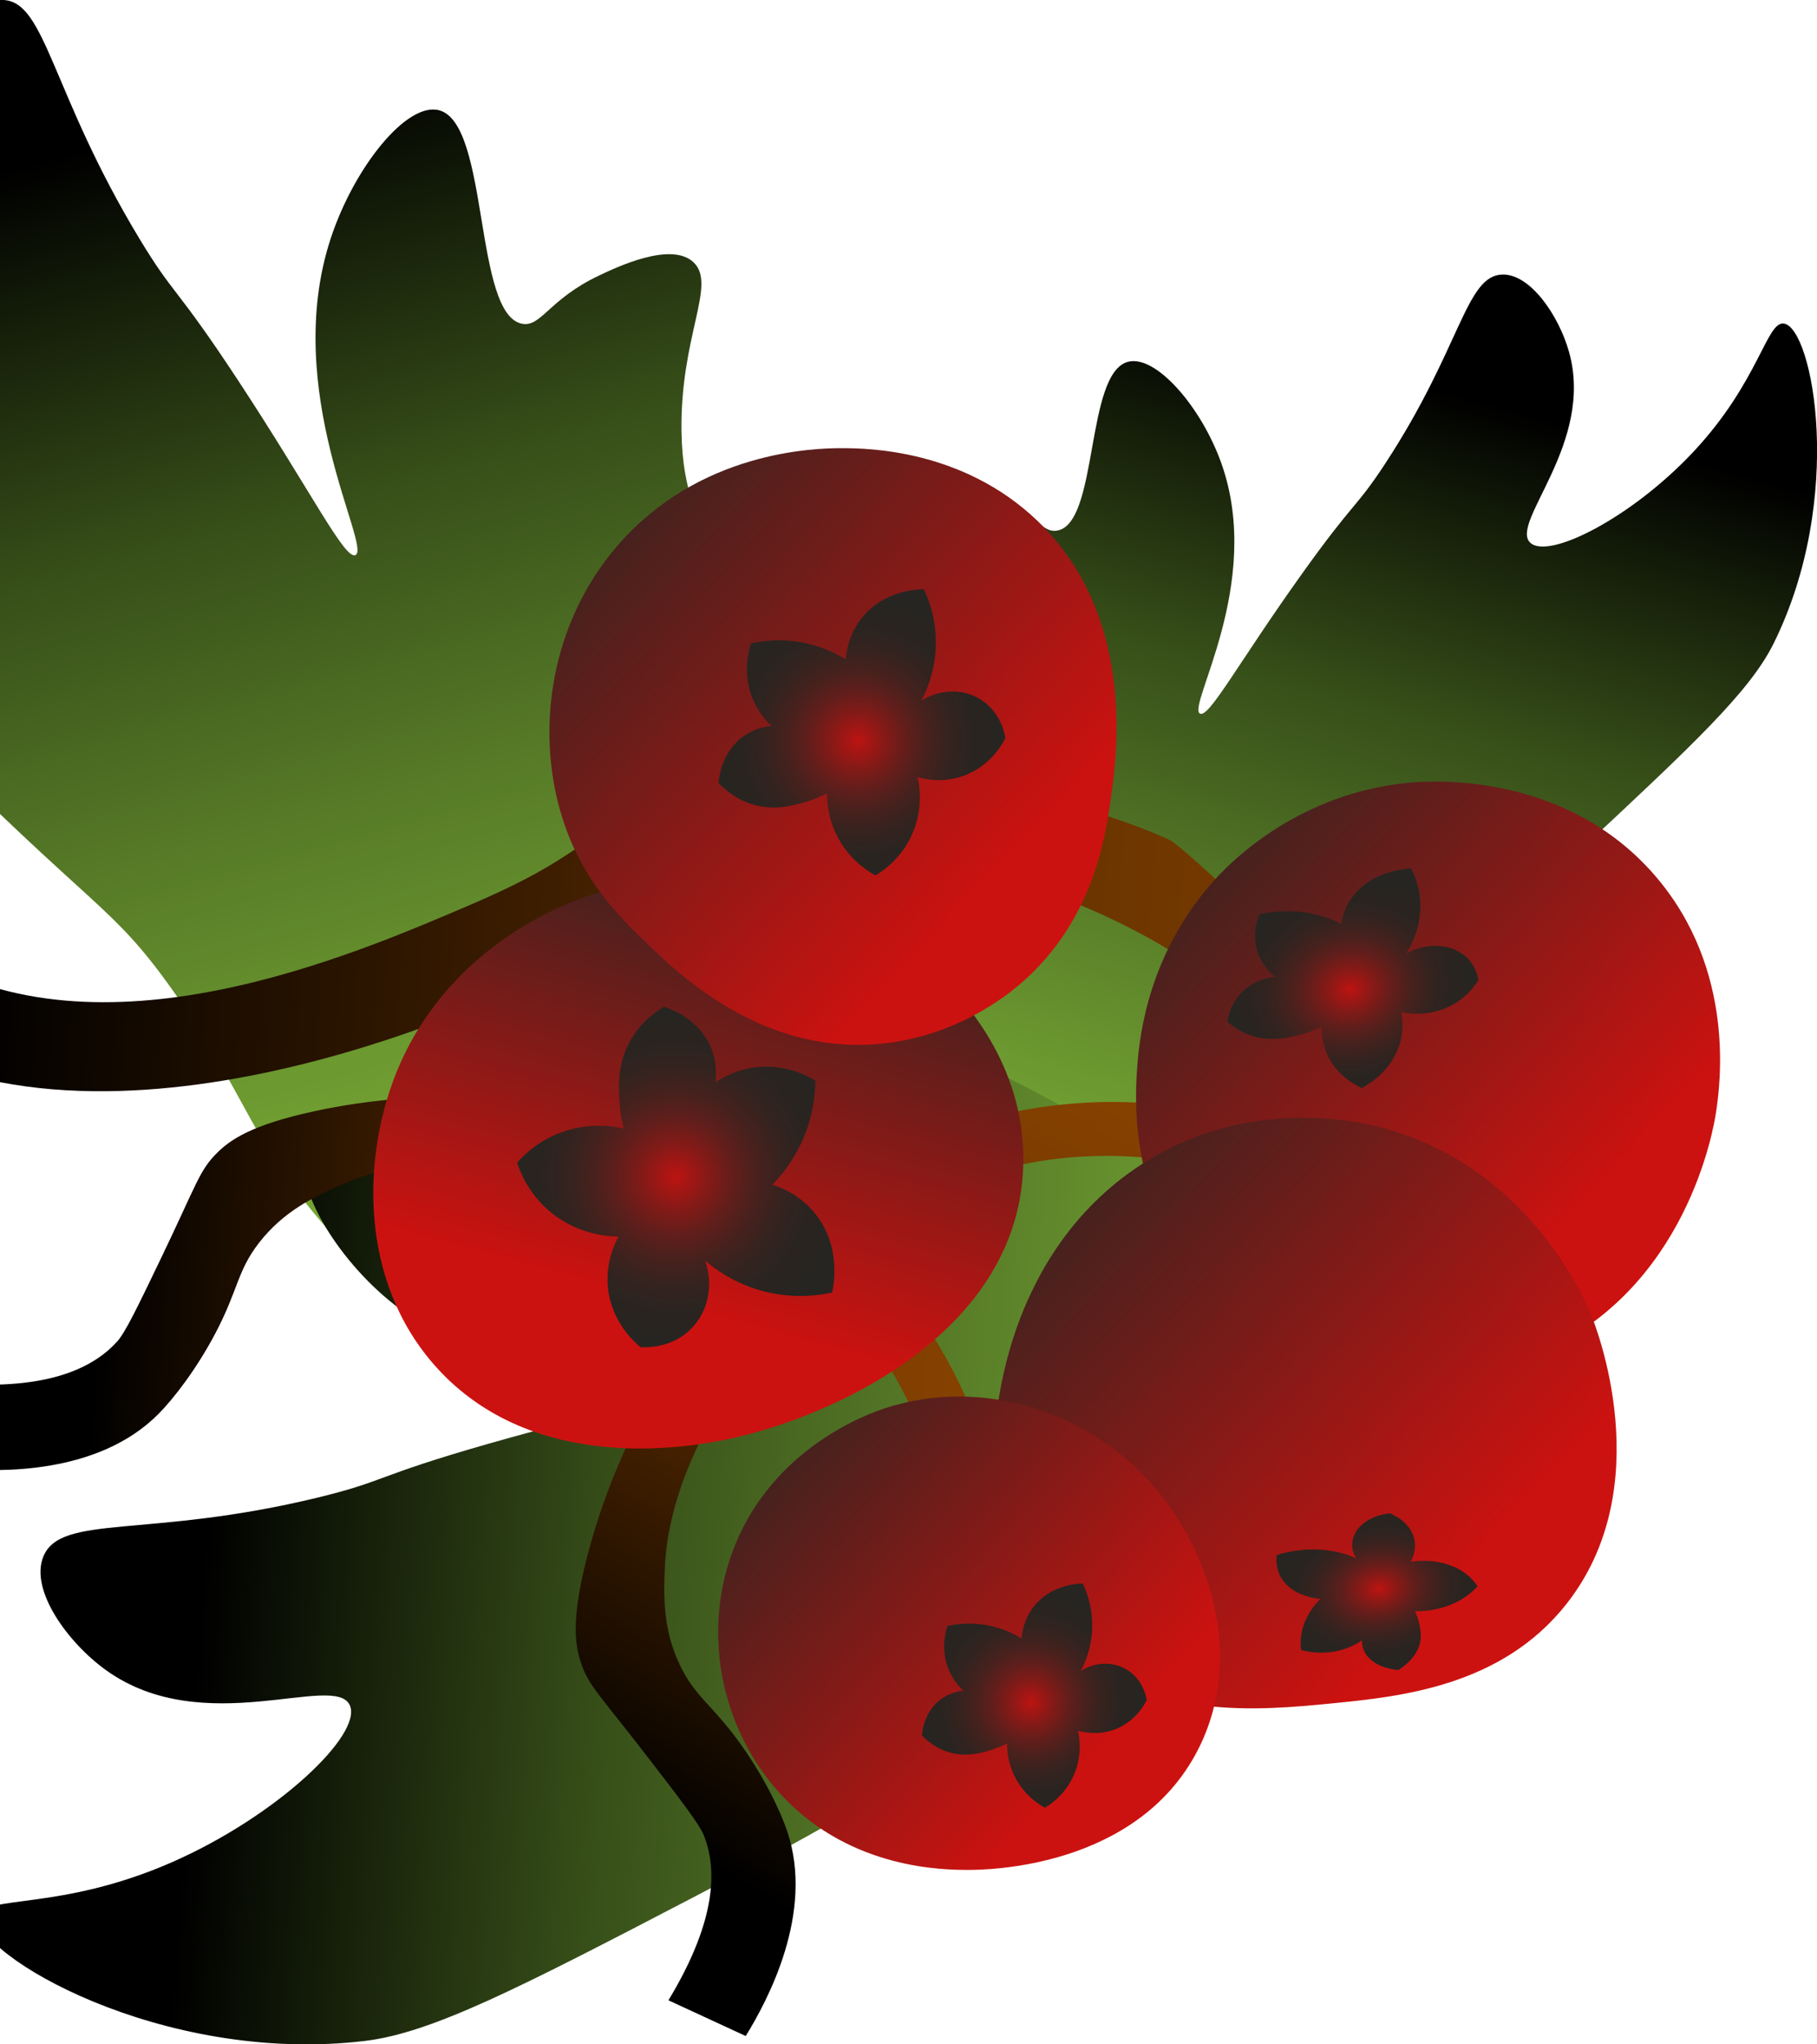 <svg width="376" height="423" viewBox="0 0 376 423" fill="none" xmlns="http://www.w3.org/2000/svg">
<g clip-path="url(#clip0_161_84)">
<path d="M251.946 259.367C267.05 244.001 267.207 236.475 280.738 218.92C291.921 204.407 294.215 206.413 327.333 175.564C350.447 154.023 362.102 143.049 367.006 133.177C381.939 103.036 375.122 67.926 369.182 66.956C365.538 66.353 364.082 78.952 350.316 93.596C337.507 107.219 320.384 115.859 316.648 112.279C312.334 108.149 330.034 91.709 324.671 72.763C322.574 65.317 316.648 56.572 310.801 56.808C303.274 57.123 302.317 72.017 286.663 95.904C280.423 105.422 280.383 103.364 269.187 119.057C256.181 137.281 250.229 148.504 248.341 147.664C245.43 146.38 261.636 120.761 252.72 95.799C248.551 84.131 239.19 73.393 233.46 74.849C224.519 77.129 227.39 108.385 218.737 109.788C215.381 110.338 214.017 105.802 205.181 101.922C202.02 100.532 192.306 96.258 188.346 99.732C184.177 103.39 190.759 111.781 190.483 127.461C190.3 138.107 187.166 140.427 185.056 152.41C183.312 162.336 183.587 171.408 185.947 187.009C194.036 240.632 199.753 278.548 217.308 282.009C227.705 284.054 238.338 273.238 251.973 259.367H251.946Z" fill="url(#paint0_linear_161_84)"/>
<path d="M69.341 256.063C51.733 236.646 51.536 227.141 35.764 204.944C22.732 186.603 20.044 189.133 -18.567 150.143C-45.522 122.912 -59.118 109.041 -64.834 96.559C-82.245 58.46 -74.287 14.081 -67.365 12.835C-63.104 12.075 -61.425 27.991 -45.365 46.503C-30.432 63.717 -10.464 74.639 -6.098 70.115C-1.064 64.897 -21.7 44.117 -15.459 20.164C-13.008 10.764 -6.098 -0.302 0.719 -1.21729e-05C9.49 0.393 10.618 19.22 28.868 49.414C36.144 61.449 36.197 58.84 49.255 78.689C64.411 101.725 71.36 115.911 73.562 114.849C76.958 113.223 58.052 80.84 68.449 49.296C73.313 34.546 84.234 20.977 90.908 22.826C101.331 25.697 97.987 65.212 108.083 66.995C111.99 67.69 113.589 61.947 123.894 57.044C127.579 55.287 138.906 49.886 143.521 54.278C148.385 58.893 140.715 69.513 141.03 89.336C141.24 102.8 144.911 105.711 147.362 120.867C149.395 133.413 149.08 144.872 146.326 164.603C136.887 232.385 130.227 280.304 109.761 284.67C97.634 287.266 85.23 273.591 69.327 256.063H69.341Z" fill="url(#paint1_linear_161_84)"/>
<path d="M275.323 338.148C250.531 349.712 241.51 346.683 214.777 355.401C192.686 362.613 194.076 366.244 143.062 392.793C107.453 411.332 89.361 420.64 75.49 422.292C33.194 427.326 -5.613 404.095 -4.21 396.543C-3.345 391.902 12.257 395.559 35.62 385.294C57.357 375.75 75.044 358.876 72.395 352.858C69.353 345.909 42.149 360.122 21.932 345.569C13.987 339.852 6.147 328.997 8.966 322.075C12.584 313.173 30.73 318.391 65.892 309.829C79.908 306.407 77.482 305.477 100.99 298.751C128.286 290.937 144.203 288.591 144.032 285.968C143.757 281.93 106.286 290.413 80.458 269.029C68.384 259.026 59.665 243.175 63.886 236.921C70.455 227.154 106.392 243.988 111.806 234.195C113.904 230.405 109.105 226.813 108.306 214.542C108.017 210.15 107.139 196.659 112.986 193.381C119.135 189.933 126.267 201.431 145.042 207.816C157.785 212.155 161.889 209.376 177.058 211.972C189.618 214.122 200.277 218.344 217.819 227.849C278.089 260.533 320.699 283.635 317.224 306.198C315.166 319.557 297.703 327.699 275.31 338.148H275.323Z" fill="url(#paint2_linear_161_84)"/>
<path d="M-54.608 179.458C-50.701 175.525 -46.794 171.591 -42.887 167.672C-34.168 184.925 -23.496 193.316 -16.613 197.524C20.503 220.244 72.212 198.009 97.738 187.036C121.39 176.862 117.195 174.214 134.567 168.222C188.806 149.487 238.665 172.194 242.008 173.781C245.011 175.21 266.171 195.505 308.467 236.122C319.021 246.256 332.459 259.446 328.88 270.275C327.254 275.191 322.587 278.168 318.667 279.951C312.898 271.743 304.481 260.35 293.534 247.397C271.403 221.189 260.337 208.092 243.149 197.301C236.712 193.263 198.861 170.346 155.976 179.379C134.527 183.889 134.776 191.559 106.876 204.643C97.673 208.957 14.918 246.557 -32.071 209.861C-38.639 204.735 -47.672 195.675 -54.608 179.458Z" fill="url(#paint3_linear_161_84)"/>
<path d="M-8.812 303.864C-9.009 297.99 -9.205 292.104 -9.402 286.23C10.684 287.804 19.704 282.586 24.24 277.578C25.931 275.702 28.383 270.615 33.273 260.442C40.759 244.88 41.231 242.166 44.968 238.495C47.682 235.82 52.061 232.713 65.25 229.881C87.46 225.122 105.723 227.39 107.467 227.626C122.387 229.605 158.546 234.391 184.545 264.807C190.562 271.861 200.605 285.614 206.046 306.971C202.493 308.768 198.927 310.551 195.374 312.346C193.407 302.54 188.071 283.779 172.181 267.443C149.748 244.394 121.548 241.838 107.008 240.527C86.922 238.717 75.28 243.044 70.114 245.364C65.067 247.633 58.682 250.582 53.582 257.177C49.045 263.037 49.321 266.866 44.548 275.912C40.707 283.202 35.987 289.337 32.841 292.51C20.359 305.149 -0.198 304.598 -8.812 303.851V303.864Z" fill="url(#paint4_linear_161_84)"/>
<path d="M154.329 421.282C148.997 418.818 143.654 416.348 138.322 413.884C148.753 396.635 148.149 386.225 145.717 379.92C144.804 377.565 141.365 373.087 134.481 364.143C123.954 350.457 121.743 348.815 120.145 343.825C118.977 340.197 118.172 334.885 121.571 321.822C127.304 299.827 137.536 284.519 138.531 283.066C147.003 270.617 167.525 240.441 206.36 230.868C215.361 228.658 232.151 225.86 253.66 230.593C253.667 234.578 253.656 238.567 253.663 242.55C244.024 239.901 224.88 236.24 203.156 243.105C172.501 252.801 157.545 276.865 149.841 289.274C139.199 306.418 137.829 318.77 137.579 324.431C137.335 329.963 137.099 336.997 140.694 344.52C143.886 351.209 147.427 352.684 153.358 361.015C158.138 367.726 161.495 374.703 162.912 378.941C168.585 395.78 158.855 413.911 154.317 421.276L154.329 421.282Z" fill="url(#paint5_linear_161_84)"/>
<path d="M211.763 239.793C211.763 275.939 171.408 293.493 150.47 297.807C143.259 299.288 110.587 305.529 90.2 282.796C74.035 264.755 75.136 239.098 81.967 222.054C92.861 194.876 122.531 179.209 150.47 181.765C180.349 184.505 211.763 208.458 211.763 239.779V239.793Z" fill="url(#paint6_linear_161_84)"/>
<path d="M128.221 228.177C128.024 225.306 127.722 220.953 129.86 216.443C131.958 211.998 135.419 209.494 137.385 208.314C138.369 208.616 144.688 210.674 147.192 216.941C148.333 219.799 148.241 222.408 148.044 223.929C149.565 222.92 152.462 221.293 156.422 220.834C162.558 220.113 167.186 222.657 168.72 223.588C168.706 226.04 168.392 229.501 167.068 233.368C165.101 239.15 161.863 243.044 159.844 245.129C161.64 245.705 165.665 247.266 168.799 251.251C174.187 258.082 172.47 266.263 172.194 267.443C169.454 268.046 163.777 268.898 157.104 266.931C151.689 265.332 147.94 262.579 145.908 260.822C147.677 265.765 146.615 271.193 143.154 274.798C139.011 279.111 133.36 278.796 132.547 278.744C131.499 277.892 126.556 273.684 125.808 266.473C125.271 261.294 127.185 257.348 128.011 255.853C126.097 255.853 119.778 255.565 114.022 250.871C109.433 247.108 107.637 242.52 107.008 240.553C108.398 238.98 111.308 236.134 115.936 234.378C121.836 232.149 127.015 233.027 129.06 233.499C128.732 232.215 128.365 230.405 128.208 228.19L128.221 228.177Z" fill="url(#paint7_radial_161_84)"/>
<path d="M133.4 194.771C128.536 190.038 121.901 183.575 117.654 172.863C110.416 154.574 112.685 130.241 127.932 112.725C144.688 93.478 168.208 92.692 174.397 92.731C179.274 92.757 199.15 92.875 214.686 107.769C235.007 127.265 231.114 155.99 230.012 164.171C228.872 172.549 226.473 190.287 211.317 203.424C208.459 205.902 197.433 214.896 181.044 216.063C157.051 217.767 140.191 201.352 133.426 194.771H133.4Z" fill="url(#paint8_linear_161_84)"/>
<path d="M247.017 263.431C233.264 246.191 234.955 225.424 235.388 220.088C235.833 214.607 237.564 196.803 251.999 181.359C254.804 178.357 268.964 163.817 292.183 161.902C296.536 161.549 323.924 159.766 342.41 181.096C359.48 200.789 355.862 225.056 355.101 230.183C354.616 233.434 349.071 266.669 318.667 279.937C293.809 290.78 263.104 283.582 247.017 263.418V263.431Z" fill="url(#paint9_linear_161_84)"/>
<path d="M239.177 239.137C260.285 227.167 281.302 232.123 285.681 233.25C315.953 241.104 327.845 268.583 329.169 271.795C330.296 274.536 343.342 307.6 324.121 331.921C310.643 348.978 289.732 351.049 275.572 352.452C261.255 353.868 236.869 356.28 220.14 340.076C200.133 320.698 203.791 287.07 213.65 266.918C215.945 262.225 222.985 248.315 239.177 239.137Z" fill="url(#paint10_linear_161_84)"/>
<path d="M293.638 335.723C293.953 337.007 294.425 338.961 293.416 341.203C292.432 343.405 290.479 344.848 289.365 345.556C288.748 345.503 284.762 345.136 282.809 342.501C281.931 341.308 281.813 340.115 281.826 339.407C280.96 340.01 279.308 340.993 276.923 341.557C273.225 342.422 270.236 341.675 269.24 341.387C269.082 340.272 269.056 338.673 269.593 336.798C270.406 333.992 272.124 331.947 273.225 330.819C272.085 330.715 269.541 330.36 267.352 328.826C263.615 326.204 264.126 322.324 264.205 321.76C265.844 321.248 269.24 320.357 273.448 320.658C276.857 320.908 279.322 321.826 280.685 322.442C279.282 320.357 279.571 317.788 281.446 315.847C283.687 313.514 287.149 313.159 287.66 313.12C288.355 313.422 291.646 314.89 292.577 318.102C293.245 320.41 292.341 322.376 291.934 323.124C293.101 322.953 296.982 322.52 300.797 324.159C303.852 325.457 305.241 327.398 305.753 328.224C305.005 329.063 303.419 330.609 300.719 331.816C297.27 333.35 294.058 333.402 292.773 333.376C293.061 333.927 293.403 334.726 293.638 335.71V335.723Z" fill="url(#paint11_radial_161_84)"/>
<path d="M162.138 371.869C149.801 358.929 145.002 339.014 151.531 321.196C159.556 299.301 180.414 292.248 183.325 291.317C202.257 285.26 222.211 291.435 235.099 303.707C249.56 317.46 258.318 341.911 247.816 362.206C235.244 386.513 204.342 386.919 200.33 386.906C195.4 386.894 176.402 386.841 162.125 371.856L162.138 371.869Z" fill="url(#paint12_linear_161_84)"/>
<path d="M166.911 165.862C164.564 166.57 161.011 167.645 156.854 166.727C152.777 165.823 150.037 163.423 148.687 162.021C148.752 161.156 149.264 155.518 153.996 152.24C156.146 150.758 158.336 150.339 159.634 150.208C158.506 149.133 156.605 147.049 155.478 143.849C153.721 138.893 154.953 134.567 155.438 133.112C157.484 132.666 160.407 132.273 163.869 132.626C169.034 133.164 172.889 135.118 175 136.402C175.131 134.803 175.668 131.171 178.383 127.802C183.036 122.033 190.155 121.916 191.178 121.916C192.201 124.079 193.984 128.628 193.604 134.541C193.302 139.339 191.716 142.971 190.641 144.99C194.403 142.591 199.124 142.434 202.768 144.636C207.134 147.258 207.947 152.004 208.052 152.699C207.54 153.735 204.984 158.625 199.137 160.618C194.941 162.047 191.296 161.208 189.893 160.801C190.248 162.388 191.218 167.697 188.399 173.361C186.144 177.885 182.669 180.244 181.162 181.136C179.589 180.271 176.678 178.396 174.344 174.895C171.368 170.424 171.132 165.954 171.132 164.158C170.136 164.669 168.693 165.324 166.884 165.875L166.911 165.862Z" fill="url(#paint13_radial_161_84)"/>
<path d="M205.05 362.102C203.214 362.652 200.434 363.491 197.17 362.77C193.971 362.062 191.821 360.174 190.772 359.086C190.825 358.404 191.218 353.986 194.928 351.429C196.619 350.262 198.324 349.934 199.346 349.83C198.455 348.991 196.974 347.352 196.095 344.848C194.718 340.967 195.688 337.572 196.069 336.431C197.668 336.077 199.963 335.775 202.677 336.051C206.728 336.47 209.743 338.004 211.395 339.014C211.5 337.755 211.919 334.91 214.044 332.275C217.688 327.765 223.26 327.66 224.074 327.66C224.873 329.351 226.263 332.917 225.975 337.545C225.738 341.308 224.493 344.153 223.653 345.739C226.604 343.851 230.301 343.733 233.159 345.451C236.581 347.509 237.21 351.22 237.302 351.77C236.896 352.583 234.903 356.425 230.314 357.971C227.023 359.086 224.178 358.43 223.076 358.116C223.352 359.361 224.113 363.517 221.91 367.949C220.14 371.488 217.426 373.337 216.233 374.045C215.001 373.377 212.72 371.908 210.897 369.155C208.563 365.654 208.38 362.154 208.38 360.751C207.593 361.157 206.465 361.668 205.05 362.088V362.102Z" fill="url(#paint14_radial_161_84)"/>
<path d="M269.764 213.86C267.706 214.463 264.585 215.367 260.993 214.777C257.466 214.187 255.146 212.431 254.005 211.395C254.084 210.727 254.673 206.413 258.882 203.804C260.796 202.611 262.711 202.244 263.838 202.113C262.881 201.326 261.281 199.779 260.39 197.366C258.987 193.63 260.18 190.3 260.639 189.173C262.422 188.78 264.979 188.399 267.994 188.583C272.478 188.858 275.769 190.247 277.578 191.178C277.735 189.946 278.299 187.167 280.75 184.531C284.946 180.021 291.147 179.733 292.039 179.707C292.865 181.333 294.307 184.755 293.822 189.277C293.442 192.948 291.961 195.754 290.977 197.327C294.32 195.4 298.424 195.164 301.544 196.738C305.281 198.625 305.858 202.231 305.936 202.755C305.465 203.555 303.118 207.357 297.978 209.022C294.281 210.215 291.147 209.665 289.941 209.402C290.203 210.608 290.911 214.621 288.315 219.012C286.244 222.526 283.15 224.414 281.813 225.135C280.462 224.519 277.984 223.168 276.044 220.547C273.579 217.216 273.474 213.807 273.526 212.444C272.648 212.863 271.376 213.401 269.79 213.86H269.764Z" fill="url(#paint15_radial_161_84)"/>
</g>
<defs>
<linearGradient id="paint0_linear_161_84" x1="216.167" y1="337.152" x2="302.723" y2="28.555" gradientUnits="userSpaceOnUse">
<stop stop-color="#8CC63F"/>
<stop offset="0.1" stop-color="#88C03D"/>
<stop offset="0.22" stop-color="#7EB238"/>
<stop offset="0.35" stop-color="#6C9930"/>
<stop offset="0.49" stop-color="#547726"/>
<stop offset="0.64" stop-color="#354C18"/>
<stop offset="0.78" stop-color="#101707"/>
<stop offset="0.84"/>
</linearGradient>
<linearGradient id="paint1_linear_161_84" x1="116.592" y1="351.927" x2="8.6" y2="-33.105" gradientUnits="userSpaceOnUse">
<stop stop-color="#8CC63F"/>
<stop offset="0.1" stop-color="#88C03D"/>
<stop offset="0.22" stop-color="#7EB238"/>
<stop offset="0.35" stop-color="#6C9930"/>
<stop offset="0.49" stop-color="#547726"/>
<stop offset="0.64" stop-color="#354C18"/>
<stop offset="0.78" stop-color="#101707"/>
<stop offset="0.84"/>
</linearGradient>
<linearGradient id="paint2_linear_161_84" x1="383.351" y1="329.235" x2="-21.381" y2="299.987" gradientUnits="userSpaceOnUse">
<stop stop-color="#8CC63F"/>
<stop offset="0.1" stop-color="#88C03D"/>
<stop offset="0.22" stop-color="#7EB238"/>
<stop offset="0.35" stop-color="#6C9930"/>
<stop offset="0.49" stop-color="#547726"/>
<stop offset="0.64" stop-color="#354C18"/>
<stop offset="0.78" stop-color="#101707"/>
<stop offset="0.84"/>
</linearGradient>
<linearGradient id="paint3_linear_161_84" x1="415.935" y1="232.267" x2="-85.706" y2="195.989" gradientUnits="userSpaceOnUse">
<stop stop-color="#934800"/>
<stop offset="0.12" stop-color="#8D4500"/>
<stop offset="0.26" stop-color="#7F3E00"/>
<stop offset="0.42" stop-color="#663200"/>
<stop offset="0.58" stop-color="#452100"/>
<stop offset="0.75" stop-color="#190C00"/>
<stop offset="0.84"/>
</linearGradient>
<linearGradient id="paint4_linear_161_84" x1="254.621" y1="280.541" x2="-24.139" y2="260.376" gradientUnits="userSpaceOnUse">
<stop stop-color="#934800"/>
<stop offset="0.12" stop-color="#8D4500"/>
<stop offset="0.26" stop-color="#7F3E00"/>
<stop offset="0.42" stop-color="#663200"/>
<stop offset="0.58" stop-color="#452100"/>
<stop offset="0.75" stop-color="#190C00"/>
<stop offset="0.84"/>
</linearGradient>
<linearGradient id="paint5_linear_161_84" x1="251.897" y1="175.289" x2="108.434" y2="415.329" gradientUnits="userSpaceOnUse">
<stop stop-color="#934800"/>
<stop offset="0.12" stop-color="#8D4500"/>
<stop offset="0.26" stop-color="#7F3E00"/>
<stop offset="0.42" stop-color="#663200"/>
<stop offset="0.58" stop-color="#452100"/>
<stop offset="0.75" stop-color="#190C00"/>
<stop offset="0.84"/>
</linearGradient>
<linearGradient id="paint6_linear_161_84" x1="171.487" y1="142.958" x2="136.717" y2="270.445" gradientUnits="userSpaceOnUse">
<stop/>
<stop offset="0.23" stop-color="#272521"/>
<stop offset="1" stop-color="#CC1210"/>
</linearGradient>
<radialGradient id="paint7_radial_161_84" cx="0" cy="0" r="1" gradientUnits="userSpaceOnUse" gradientTransform="translate(139.837 243.542) scale(34.048 34.048)">
<stop stop-color="#BD1412"/>
<stop offset="0.05" stop-color="#AD1513"/>
<stop offset="0.2" stop-color="#841A17"/>
<stop offset="0.35" stop-color="#621E1B"/>
<stop offset="0.5" stop-color="#48211D"/>
<stop offset="0.66" stop-color="#35231F"/>
<stop offset="0.82" stop-color="#2A2420"/>
<stop offset="1" stop-color="#272521"/>
</radialGradient>
<linearGradient id="paint8_linear_161_84" x1="84.182" y1="66.562" x2="206.294" y2="181.713" gradientUnits="userSpaceOnUse">
<stop/>
<stop offset="0.23" stop-color="#272521"/>
<stop offset="1" stop-color="#CC1210"/>
</linearGradient>
<linearGradient id="paint9_linear_161_84" x1="206.361" y1="139.117" x2="326.034" y2="251.96" gradientUnits="userSpaceOnUse">
<stop/>
<stop offset="0.23" stop-color="#272521"/>
<stop offset="1" stop-color="#CC1210"/>
</linearGradient>
<linearGradient id="paint10_linear_161_84" x1="174.475" y1="207.514" x2="301.662" y2="327.451" gradientUnits="userSpaceOnUse">
<stop/>
<stop offset="0.23" stop-color="#272521"/>
<stop offset="1" stop-color="#CC1210"/>
</linearGradient>
<radialGradient id="paint11_radial_161_84" cx="0" cy="0" r="1" gradientUnits="userSpaceOnUse" gradientTransform="translate(285.374 328.729) rotate(171.74) scale(20.977 15.733)">
<stop stop-color="#BD1412"/>
<stop offset="0.05" stop-color="#AD1513"/>
<stop offset="0.2" stop-color="#841A17"/>
<stop offset="0.35" stop-color="#621E1B"/>
<stop offset="0.5" stop-color="#48211D"/>
<stop offset="0.66" stop-color="#35231F"/>
<stop offset="0.82" stop-color="#2A2420"/>
<stop offset="1" stop-color="#272521"/>
</radialGradient>
<linearGradient id="paint12_linear_161_84" x1="123.868" y1="267.338" x2="226.471" y2="364.095" gradientUnits="userSpaceOnUse">
<stop/>
<stop offset="0.23" stop-color="#272521"/>
<stop offset="1" stop-color="#CC1210"/>
</linearGradient>
<radialGradient id="paint13_radial_161_84" cx="0" cy="0" r="1" gradientUnits="userSpaceOnUse" gradientTransform="translate(177.489 153.311) rotate(-102.84) scale(28.988 28.988)">
<stop stop-color="#BD1412"/>
<stop offset="0.05" stop-color="#AD1513"/>
<stop offset="0.2" stop-color="#841A17"/>
<stop offset="0.35" stop-color="#621E1B"/>
<stop offset="0.5" stop-color="#48211D"/>
<stop offset="0.66" stop-color="#35231F"/>
<stop offset="0.82" stop-color="#2A2420"/>
<stop offset="1" stop-color="#272521"/>
</radialGradient>
<radialGradient id="paint14_radial_161_84" cx="0" cy="0" r="1" gradientUnits="userSpaceOnUse" gradientTransform="translate(213.33 352.263) rotate(-102.84) scale(22.707 22.708)">
<stop stop-color="#BD1412"/>
<stop offset="0.05" stop-color="#AD1513"/>
<stop offset="0.2" stop-color="#841A17"/>
<stop offset="0.35" stop-color="#621E1B"/>
<stop offset="0.5" stop-color="#48211D"/>
<stop offset="0.66" stop-color="#35231F"/>
<stop offset="0.82" stop-color="#2A2420"/>
<stop offset="1" stop-color="#272521"/>
</radialGradient>
<radialGradient id="paint15_radial_161_84" cx="0" cy="0" r="1" gradientUnits="userSpaceOnUse" gradientTransform="translate(279.435 204.71) rotate(-102.84) scale(21.84 25.395)">
<stop stop-color="#BD1412"/>
<stop offset="0.05" stop-color="#AD1513"/>
<stop offset="0.2" stop-color="#841A17"/>
<stop offset="0.35" stop-color="#621E1B"/>
<stop offset="0.5" stop-color="#48211D"/>
<stop offset="0.66" stop-color="#35231F"/>
<stop offset="0.82" stop-color="#2A2420"/>
<stop offset="1" stop-color="#272521"/>
</radialGradient>
<clipPath id="clip0_161_84">
<rect width="376" height="423" fill="white"/>
</clipPath>
</defs>
</svg>
